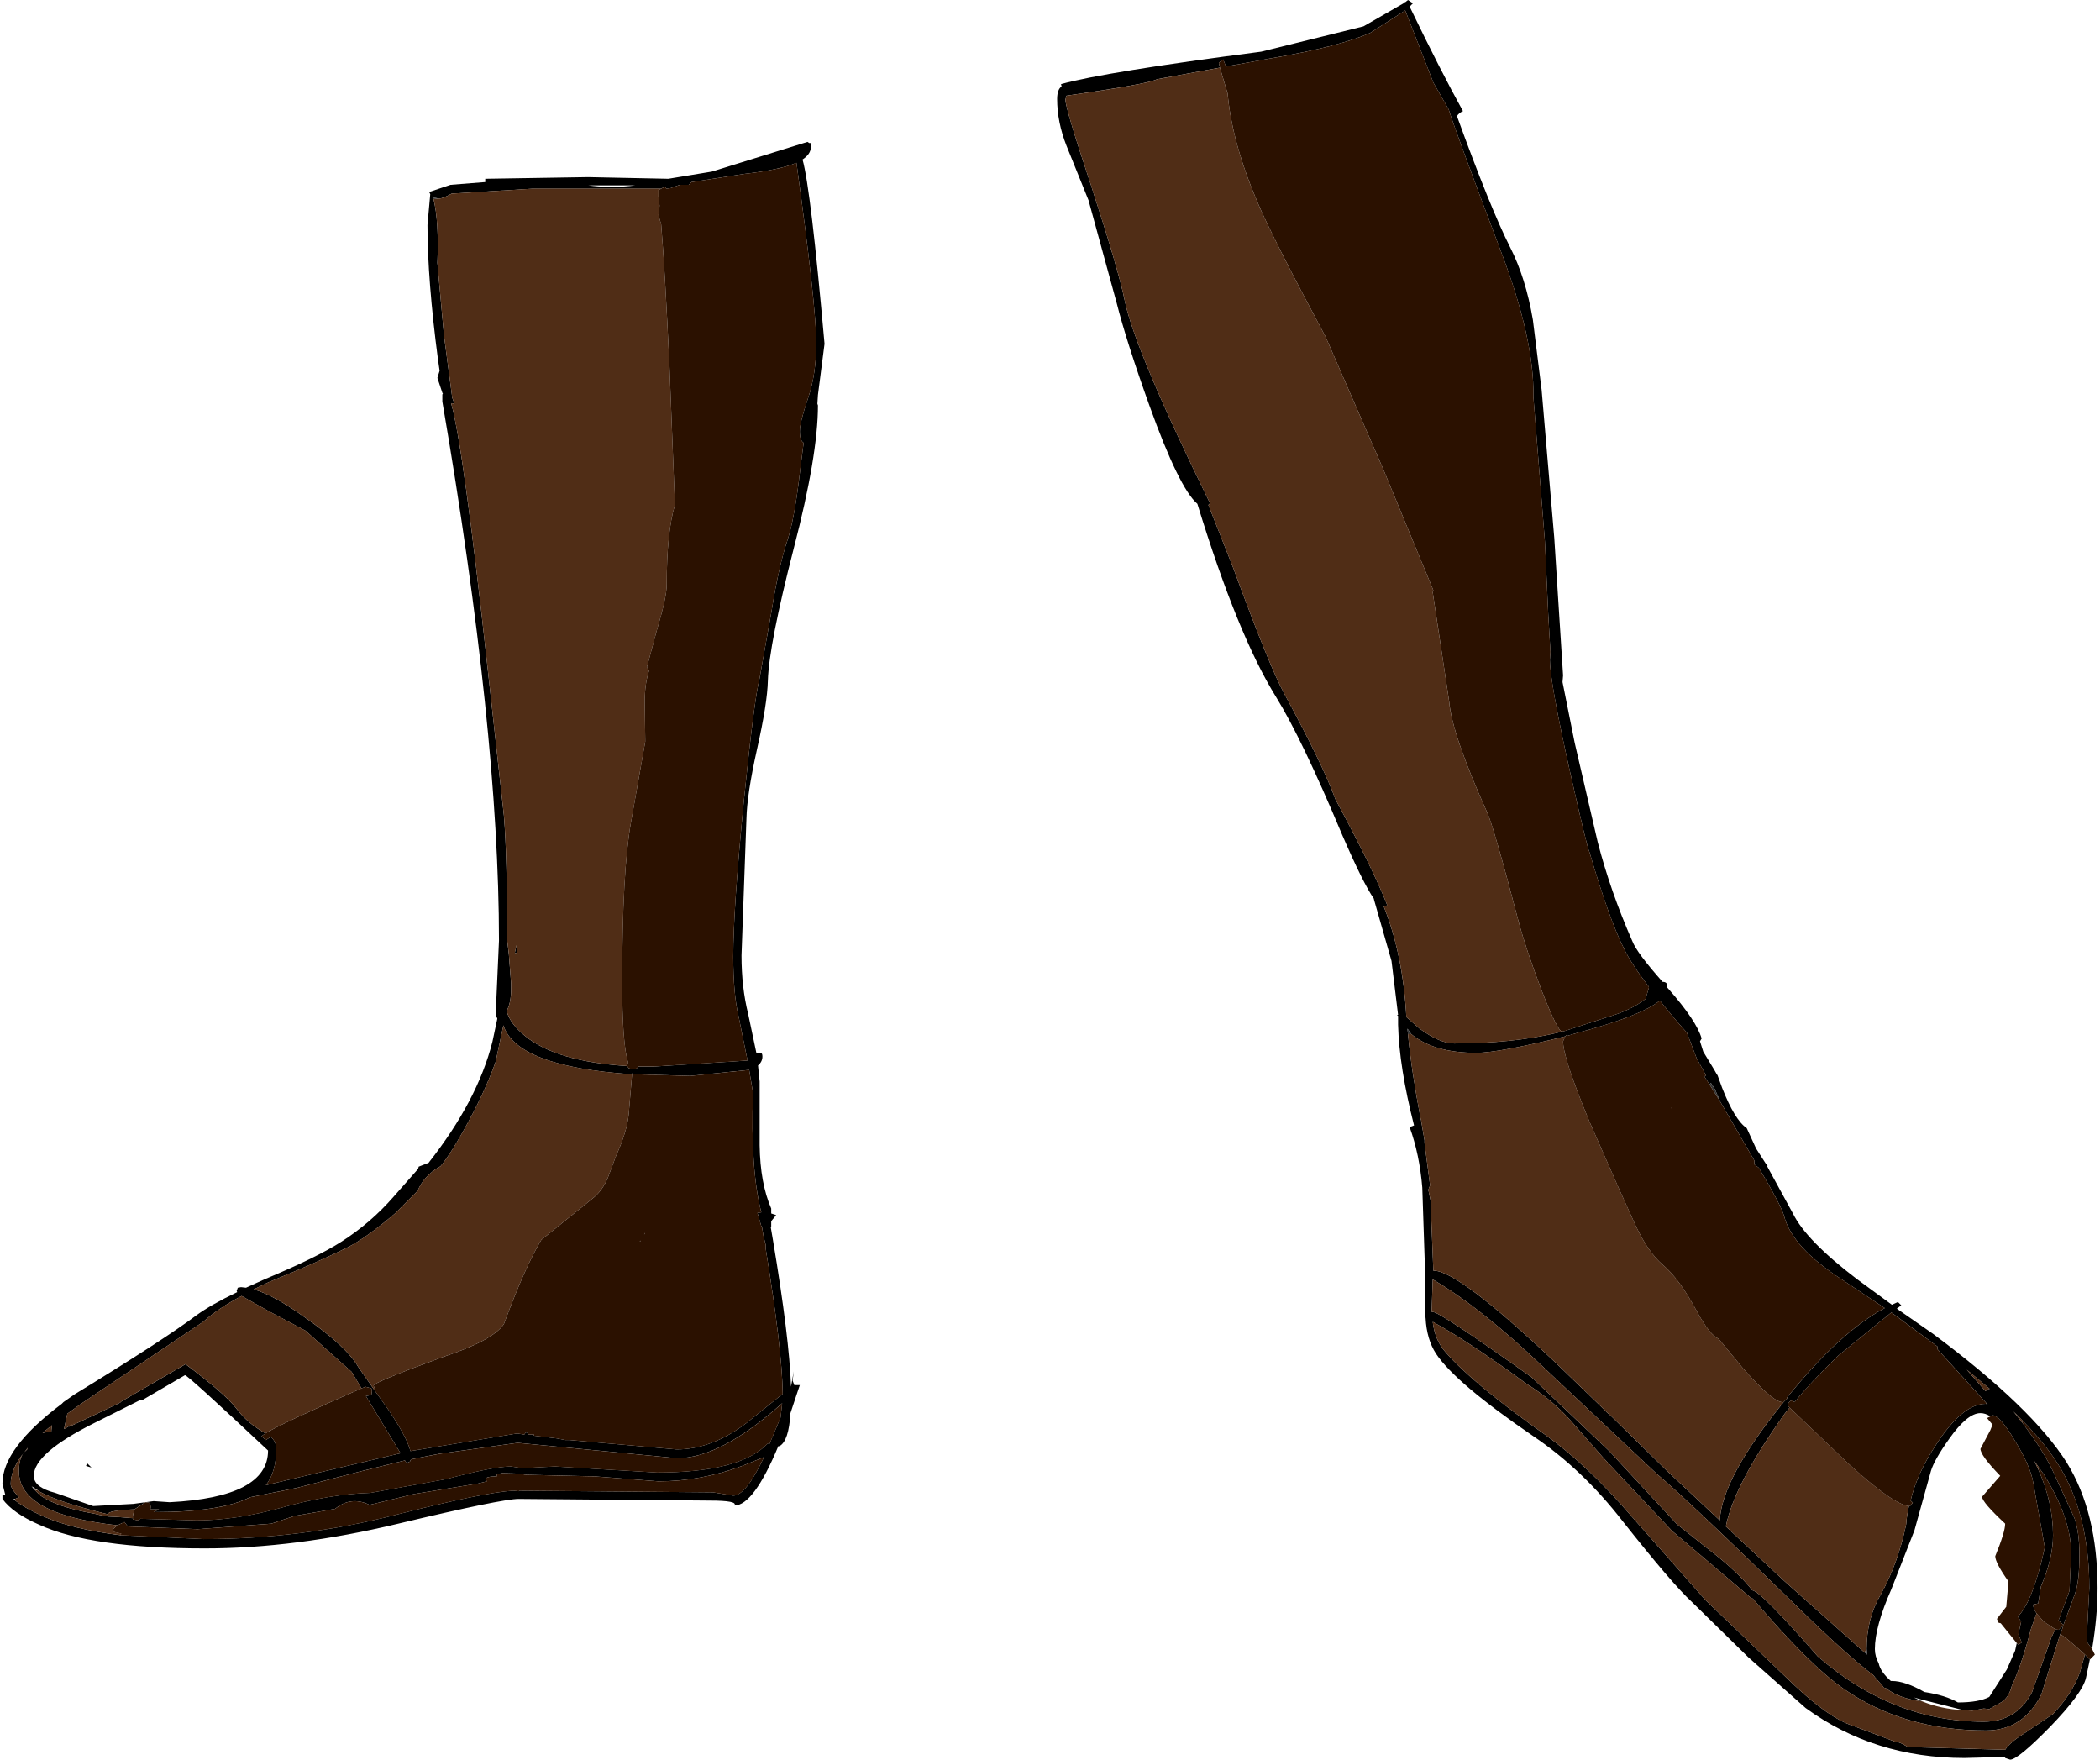 <?xml version="1.0" encoding="UTF-8" standalone="no"?>
<svg
   xmlns:dc="http://purl.org/dc/elements/1.1/"
   xmlns:cc="http://creativecommons.org/ns#"
   xmlns:rdf="http://www.w3.org/1999/02/22-rdf-syntax-ns#"
   xmlns:svg="http://www.w3.org/2000/svg"
   xmlns="http://www.w3.org/2000/svg"
   xmlns:sodipodi="http://sodipodi.sourceforge.net/DTD/sodipodi-0.dtd"
   xmlns:inkscape="http://www.inkscape.org/namespaces/inkscape"
   width="222px"
   height="186px"
   viewBox="0 0 222 186"
   version="1.1"
   id="svg11"
   sodipodi:docname="6.svg"
   inkscape:version="1.0.1 (0767f8302a, 2020-10-17)">
  <defs
     id="defs15" />
  <sodipodi:namedview
     pagecolor="#ffffff"
     bordercolor="#666666"
     borderopacity="1"
     objecttolerance="10"
     gridtolerance="10"
     guidetolerance="10"
     inkscape:pageopacity="0"
     inkscape:pageshadow="2"
     inkscape:window-width="1938"
     inkscape:window-height="1223"
     id="namedview13"
     showgrid="false"
     inkscape:zoom="3.8320626"
     inkscape:cx="113.64061"
     inkscape:cy="106.15683"
     inkscape:window-x="4105"
     inkscape:window-y="159"
     inkscape:window-maximized="0"
     inkscape:current-layer="svg11" />
  <path
     style="fill:#000000;fill-opacity:1;fill-rule:evenodd;stroke:none"
     d="m 85.711,15.406 v 0.176 c 0,0.465 -0.289,0.891 -0.871,1.281 0.582,2.051 1.355,8.547 2.324,19.477 l -0.695,5.406 -0.059,0.93 0.059,0.176 c 0,3.527 -0.855,8.566 -2.559,15.117 -1.746,6.785 -2.656,11.434 -2.734,13.953 -0.035,1.629 -0.426,4.07 -1.16,7.328 -0.699,3.141 -1.066,5.562 -1.105,7.266 l -0.523,14.48 c 0,2.246 0.234,4.301 0.699,6.16 l 0.871,4.129 h 0.117 l 0.348,0.059 c 0.117,-0.039 0.176,0.078 0.176,0.348 0,0.352 -0.156,0.66 -0.465,0.934 l 0.172,1.684 v 6.746 c 0.039,2.676 0.445,4.902 1.223,6.688 v 0.523 l 0.523,0.172 -0.523,0.641 v 0.582 h -0.059 l 0.23,1.336 c 1.164,6.938 1.805,12.133 1.922,15.582 l 0.289,-1.629 -0.117,0.988 0.176,0.469 h 0.582 l -0.352,1.043 -0.637,1.922 c -0.117,1.977 -0.504,3.137 -1.164,3.488 H 82.281 c -1.742,4.184 -3.293,6.277 -4.648,6.277 0.27,-0.348 -0.602,-0.523 -2.617,-0.523 L 54.844,158.441 c -1.203,0 -5.445,0.871 -12.73,2.613 -7.289,1.746 -14.109,2.617 -20.465,2.617 -8.023,0 -13.855,-0.832 -17.496,-2.5 -1.863,-0.812 -3.16,-1.723 -3.895,-2.73 v -0.465 H 0.547 L 0.258,156.812 c 0,-2.48 2.09,-5.293 6.277,-8.43 l 0.172,-0.176 1.164,-0.812 c 6.277,-3.84 10.582,-6.629 12.906,-8.375 1.008,-0.734 2.441,-1.551 4.301,-2.441 l -0.059,-0.117 0.117,-0.348 0.348,-0.059 0.523,0.059 1.918,-0.871 c 3.723,-1.551 6.453,-2.891 8.199,-4.012 2.055,-1.32 3.875,-2.891 5.465,-4.711 l 2.613,-2.965 0.059,-0.234 1.047,-0.406 c 3.449,-4.379 5.699,-8.645 6.746,-12.789 l 0.52,-2.445 -0.172,-0.465 L 52.75,99.426 c 0,-14.73 -1.996,-33.723 -5.988,-56.98 V 41.688 l 0.059,-0.059 -0.059,-0.113 -0.523,-1.57 0.234,-0.758 -0.176,-1.219 C 45.562,32.387 45.191,27.656 45.191,23.781 l 0.293,-3.258 -0.117,-0.23 2.266,-0.758 3.664,-0.289 V 18.898 L 62.168,18.723 70.656,18.898 75.246,18.141 85.363,15 l 0.176,0.117 h 0.172 v 0.289 m 79.527,93.613 0.234,-0.059 4.473,-1.453 c 1.629,-0.465 2.965,-1.105 4.012,-1.918 l 0.352,-1.164 v -0.117 c -1.242,-1.629 -2.113,-2.965 -2.617,-4.012 -1.047,-2.055 -2.266,-5.465 -3.664,-10.234 -0.152,-0.23 -0.871,-3.195 -2.148,-8.895 -1.359,-6.125 -2.035,-9.922 -2.035,-11.395 l 0.059,-0.875 -0.234,-4.012 -0.348,-7.617 -1.223,-15.348 c 0.078,-4.031 -1.062,-9.148 -3.43,-15.352 -3.215,-8.488 -5.055,-13.488 -5.52,-15 l -1.629,-2.848 -2.965,-7.617 -3.723,2.383 c -2.207,0.969 -5.695,1.859 -10.461,2.676 l -4.77,0.871 -0.289,-0.754 -0.465,0.348 0.117,0.523 -6.629,1.219 c -0.543,0.273 -2.441,0.66 -5.695,1.164 l -3.898,0.582 -0.113,0.406 c 0,0.621 0.91,3.664 2.73,9.129 1.938,5.969 3.121,10.02 3.547,12.152 0.734,3.527 3.738,10.66 9.012,21.395 l -0.176,0.176 2.617,6.629 c 2.594,7.055 4.398,11.492 5.406,13.316 2.75,5.074 4.555,8.797 5.406,11.16 2.672,4.965 4.496,8.684 5.465,11.164 -0.039,0.117 -0.156,0.176 -0.352,0.176 1.359,3.41 2.152,7.305 2.387,11.687 l 1.395,1.219 c 1.434,1.047 2.652,1.57 3.66,1.57 4.07,0 7.676,-0.367 10.812,-1.105 l 0.699,-0.172 m 55.691,66.398 -0.406,1.918 c -0.234,1.086 -1.512,2.832 -3.836,5.234 C 214.438,184.855 213.043,186 212.5,186 l -0.523,-0.176 -0.059,-0.113 -4.242,0.113 c -6.355,0 -11.957,-1.762 -16.801,-5.289 l -6.047,-5.352 -5.988,-5.871 c -1.355,-1.238 -3.797,-4.09 -7.324,-8.547 -2.828,-3.645 -5.969,-6.629 -9.418,-8.953 -5.5,-3.762 -8.93,-6.668 -10.289,-8.723 -0.656,-1.008 -1.027,-2.266 -1.105,-3.777 l -0.055,-0.293 v -4.652 l -0.293,-8.836 c -0.191,-2.324 -0.637,-4.457 -1.336,-6.395 l 0.465,-0.176 c -1.047,-4.109 -1.609,-7.656 -1.688,-10.641 v -0.93 l -0.113,-0.117 h 0.113 l -0.695,-5.699 -1.859,-6.512 v -0.055 c -0.777,-1.125 -1.902,-3.395 -3.375,-6.805 -2.828,-6.746 -5.152,-11.59 -6.973,-14.535 -2.715,-4.379 -5.484,-11.184 -8.316,-20.41 -1.277,-1.086 -2.965,-4.535 -5.055,-10.348 -1.629,-4.535 -2.793,-8.18 -3.488,-10.93 l -2.965,-10.816 -2.328,-5.758 c -0.656,-1.664 -0.988,-3.312 -0.988,-4.941 0,-0.656 0.156,-1.105 0.469,-1.336 l -0.059,-0.234 c 3.059,-0.852 10.113,-1.996 21.16,-3.43 l 10.812,-2.676 4.242,-2.441 V 0.234 h 0.176 L 148.844,0 l 0.523,0.348 -0.348,0.352 c 2.207,4.574 4.09,8.254 5.637,11.047 -0.27,0.113 -0.484,0.289 -0.637,0.523 2.363,6.512 4.242,11.145 5.637,13.895 1.086,2.133 1.883,4.672 2.387,7.617 l 0.93,7.441 1.336,15.641 0.93,14.535 -0.059,0.699 0.234,1.164 1.047,5.23 2.441,10.523 c 0.891,3.453 2.109,6.941 3.66,10.469 0.312,0.813 1.375,2.246 3.199,4.301 0.387,0 0.543,0.195 0.465,0.582 l 0.117,0.117 c 2.012,2.285 3.195,4.051 3.543,5.289 l -0.172,0.293 0.348,1.102 1.164,1.922 0.23,0.406 0.117,0.172 0.465,1.281 c 0.891,2.285 1.762,3.723 2.617,4.301 l 0.988,2.152 1.047,1.629 0.172,0.176 -0.059,0.055 2.734,5.004 c 0.93,1.898 3.176,4.203 6.742,6.918 l 3.723,2.73 0.637,-0.289 0.352,0.348 -0.469,0.352 3.84,2.672 c 6.977,5.195 11.684,9.73 14.125,13.605 2.172,3.527 3.254,7.949 3.254,13.258 0,1.977 -0.191,4.129 -0.578,6.453 l -0.582,-0.812 0.289,-5.641 c 0,-5.273 -1.121,-9.672 -3.371,-13.199 -0.891,-1.395 -2.094,-2.867 -3.605,-4.418 l -1.043,-1.047 0.871,1.105 c 1.551,2.055 2.652,3.797 3.312,5.23 l 2.266,4.945 c 0.352,1.008 0.523,2.285 0.523,3.836 0,1.898 -0.152,3.277 -0.465,4.129 l -1.219,3.312 -0.523,-0.465 1.16,-3.141 0.176,-3.953 c 0,-2.48 -0.969,-5.27 -2.906,-8.371 l -0.465,-0.641 -0.523,-0.754 0.406,0.871 c 1.047,2.324 1.57,4.652 1.57,6.977 0,1.629 -0.426,3.43 -1.277,5.406 l -0.293,1.805 -0.523,0.117 c 0,0.309 0.117,0.617 0.352,0.93 l -0.582,1.625 c -0.699,2.637 -1.375,4.652 -2.035,6.047 -0.195,0.777 -0.543,1.34 -1.047,1.688 l -1.336,0.758 -0.582,-0.059 -1.223,0.23 -0.93,-0.059 -4.359,-1.102 -0.871,-0.234 0.871,0.406 c -1.629,-0.191 -2.906,-0.656 -3.836,-1.395 l -0.234,-0.059 -0.059,-0.117 -0.871,-0.988 -0.117,-0.172 c -1.859,-1.398 -4.512,-3.781 -7.961,-7.152 -7.945,-7.754 -12.926,-12.461 -14.941,-14.129 l -11.801,-11.105 c -4.496,-4.305 -8.469,-7.461 -11.918,-9.477 l -0.117,3.371 v 0.059 h 0.117 c 0.504,0 3.992,2.305 10.465,6.918 l 8.195,7.793 7.152,7.73 4.477,3.547 c 1.547,1.281 2.711,2.426 3.484,3.434 0.621,0.074 2.93,2.402 6.918,6.977 5.273,4.613 11.125,6.918 17.559,6.918 2.324,0 4.031,-1.047 5.113,-3.141 l 2.035,-5.754 0.41,-0.875 0.348,0.059 0.523,-0.523 -0.234,0.758 -0.117,0.23 -0.348,1.105 -1.629,5.234 c -1.277,2.559 -3.234,3.836 -5.871,3.836 -5.812,0 -10.832,-1.473 -15.055,-4.418 -2.402,-1.668 -5.602,-4.848 -9.594,-9.535 h -0.113 l -8.43,-7.152 -7.27,-7.734 -3.312,-3.777 c -1.355,-1.551 -2.945,-2.887 -4.766,-4.012 -4.07,-2.984 -7.383,-5.176 -9.941,-6.57 0.156,1.316 0.621,2.402 1.395,3.254 1.977,2.25 5.465,5.137 10.465,8.664 2.984,2.133 6.027,5 9.125,8.605 l 7.852,8.895 9.414,9.016 c 2.48,2.324 4.516,3.738 6.105,4.242 l 4.477,1.688 c 0.309,0 0.773,0.191 1.395,0.582 l 10.289,0.289 c 0.312,-0.504 0.988,-1.086 2.035,-1.742 l 3.023,-2.035 c 1.355,-1.438 2.305,-2.91 2.848,-4.422 l 0.523,-1.859 0.523,0.523 m -154.633,-62.738 0.172,0.234 0.406,0.117 c 0.312,0 0.504,-0.098 0.582,-0.293 h 1.688 l 9.883,-0.637 -0.93,-4.594 c -0.391,-1.629 -0.582,-3.762 -0.582,-6.398 0,-3.293 0.367,-8.719 1.105,-16.277 0.734,-7.289 1.297,-11.668 1.684,-13.141 l 1.281,-7.211 c 0.504,-3.141 1.062,-5.621 1.684,-7.441 0.504,-1.551 0.949,-4.051 1.34,-7.5 l 0.348,-2.734 c -0.273,-0.156 -0.406,-0.562 -0.406,-1.219 0,-0.621 0.289,-1.785 0.871,-3.492 0.582,-1.703 0.871,-3.641 0.871,-5.812 0,-2.598 -0.695,-8.953 -2.094,-19.07 C 83,17.715 81.176,18.102 78.734,18.375 l -5.637,0.871 -0.293,0.289 H 71.875 l -0.988,0.352 -0.465,0.055 -0.059,-0.172 -0.406,0.117 v 0.055 H 56.355 L 47.75,20.465 c -0.621,0.352 -1.066,0.523 -1.336,0.523 L 45.773,20.875 l 0.059,0.172 c 0.387,1.551 0.523,3.801 0.406,6.746 l 0.699,7.676 0.871,6.57 0.234,0.637 -0.352,-0.059 c 0.855,2.988 2.133,12.27 3.84,27.852 l 1.742,15.758 c 0.234,2.867 0.348,7.27 0.348,13.199 l 0.176,1.453 0.234,3.082 v 0.637 c 0,0.934 -0.156,1.688 -0.469,2.27 0.234,0.891 0.875,1.762 1.922,2.617 2.207,1.82 5.812,2.887 10.812,3.195 m 114.406,1.922 -0.523,-0.816 0.172,-0.117 -0.988,-1.801 -1.043,-2.734 c -0.582,-0.617 -1.359,-1.527 -2.328,-2.73 l -0.523,-0.641 c -1.316,1.086 -4.242,2.23 -8.777,3.43 l -0.988,0.293 -0.059,-0.117 -0.172,0.176 c -4.691,1.16 -7.832,1.742 -9.418,1.742 -2.984,0 -5.273,-0.656 -6.859,-1.977 l -0.41,-0.582 0.059,0.582 c 0.234,2.52 0.68,5.504 1.34,8.953 l 0.055,0.176 v 0.059 l 0.352,2.035 v 0.289 l 0.582,4.422 v 0.055 l -0.176,0.469 0.23,1.102 0.293,7.328 v 0.117 h 0.059 c 1.703,0 5.93,3.176 12.672,9.535 l 4.941,4.766 0.699,0.699 0.348,0.289 5.988,5.875 5.578,5.23 c 0.156,-2.984 2.406,-7.152 6.746,-12.5 l 0.406,-0.406 -0.059,-0.059 c 3.758,-4.652 7.207,-7.812 10.348,-9.477 l -4.535,-3.023 c -3.488,-2.25 -5.523,-4.477 -6.102,-6.688 -0.195,-0.738 -1.086,-2.441 -2.676,-5.117 l -0.465,-0.348 v -0.406 l -3.605,-6.223 -0.578,-1.336 -0.41,-0.641 -0.172,0.117 M 210,148.324 204.828,142.625 v -0.289 l -1.57,-1.164 -3.312,-2.441 -5.582,4.535 c -1.938,1.859 -3.488,3.508 -4.652,4.941 l -0.23,-0.176 c -0.234,0 -0.406,0.176 -0.523,0.523 l 0.23,0.234 -0.52,0.641 c -3.566,5 -5.641,8.973 -6.223,11.918 l 6.164,5.754 8.484,7.559 0.293,0.234 -0.059,-0.582 c 0,-2.133 0.484,-4.031 1.453,-5.699 1.242,-2.207 2.152,-4.707 2.73,-7.5 0.039,-0.617 0.137,-1.258 0.293,-1.918 h 0.117 l 0.289,-0.348 -0.23,-0.234 c 0.465,-1.938 1.355,-3.895 2.672,-5.871 1.859,-2.906 3.625,-4.359 5.289,-4.359 l 0.176,0.059 L 210,148.324 m 0.234,-1.512 h 0.117 l -2.441,-2.035 1.977,2.266 0.348,-0.23 m 0.172,2.906 c -0.348,-0.234 -0.695,-0.348 -1.043,-0.348 -0.934,0 -2.035,0.91 -3.316,2.73 -1.047,1.473 -1.684,2.598 -1.918,3.375 l -1.742,6.277 -2.441,6.223 c -1.164,2.637 -1.746,4.746 -1.746,6.336 0,0.504 0.137,1.008 0.406,1.512 0.117,0.582 0.543,1.203 1.281,1.859 h 0.117 c 0.93,0 2.07,0.391 3.43,1.164 1.512,0.234 2.691,0.602 3.543,1.105 1.473,0 2.578,-0.195 3.316,-0.582 l 1.859,-2.906 0.871,-1.977 0.176,-0.816 0.172,0.176 0.352,-0.23 -0.352,-0.875 0.293,-1.336 -0.348,-0.523 c 1.082,-1.125 2.031,-3.566 2.848,-7.324 l -1.223,-6.863 c -0.23,-1.238 -0.891,-2.73 -1.977,-4.477 -1.047,-1.746 -1.82,-2.617 -2.324,-2.617 l -0.234,0.117 M 62.691,19.652 c 1.473,0.156 2.965,0.137 4.477,-0.059 h -5 l 0.523,0.059 M 38.219,146.754 l -1.047,-1.746 -4.883,-4.359 -3.953,-2.094 -2.793,-1.57 c -1.625,0.855 -2.984,1.766 -4.066,2.734 l -12.906,8.664 -1.453,1.047 -0.352,1.625 1.223,-0.695 c -0.234,0.113 -0.465,0.27 -0.699,0.465 2.172,-1.008 3.973,-1.863 5.406,-2.559 l 0.117,-0.117 6.801,-3.953 c 2.793,2.094 4.574,3.645 5.348,4.652 0.777,1.047 1.785,1.918 3.023,2.617 l 0.059,0.055 -0.406,0.293 0.465,0.406 0.523,-0.348 c 0.387,0.348 0.582,0.773 0.582,1.277 0,1.629 -0.367,2.906 -1.105,3.84 l 14.242,-3.375 -3.66,-6.047 0.578,-0.117 0.059,-0.406 -0.059,-0.289 -0.637,-0.176 -0.406,0.176 M 66.82,113.555 c -8.141,-0.543 -12.676,-2.27 -13.605,-5.176 l -0.812,3.836 c -0.777,2.211 -1.938,4.691 -3.488,7.445 -0.93,1.664 -1.727,2.887 -2.383,3.66 h -0.059 c -1.125,0.66 -1.898,1.512 -2.324,2.559 l -2.387,2.387 c -2.051,1.742 -3.738,2.945 -5.055,3.602 -2.016,1.008 -4.789,2.23 -8.316,3.664 l -1.566,0.758 c 1.395,0.387 3.195,1.375 5.406,2.965 2.906,2.016 4.785,3.758 5.637,5.23 l 1.746,2.5 1.453,2.035 c 1.277,1.902 2.055,3.355 2.324,4.363 l 11.277,-1.863 0.758,0.117 0.113,-0.172 0.117,-0.059 h 0.059 l 0.117,0.23 h 0.641 l -0.059,0.117 2.441,0.289 0.93,0.176 H 60.25 l 11.277,0.988 c 2.48,0 4.941,-0.93 7.383,-2.789 l 3.836,-3.082 c -0.039,-3.102 -0.637,-8.219 -1.801,-15.352 v -0.406 l -0.234,-0.93 -0.172,-1.047 h -0.059 l -0.406,-1.395 0.406,-0.059 c -0.777,-3.062 -1.066,-7.27 -0.871,-12.617 l -0.41,-2.441 -6.219,0.637 -5.988,-0.172 -0.117,-0.176 -0.055,0.176 M 54.438,100.645 l 0.23,-0.988 -0.059,1.047 -0.172,0.059 v -0.117 m 13.719,29.77 -0.059,0.059 0.059,-0.172 v 0.113 m -0.523,0.816 0.059,-0.117 v 0.117 h -0.059 m -54.879,31.047 8.777,0.406 c 6.859,0 13.625,-0.852 20.289,-2.559 6.242,-1.59 10.387,-2.441 12.441,-2.559 l 0.582,0.059 0.059,-0.059 20.461,0.176 2.152,0.348 c 0.891,0 1.977,-1.355 3.254,-4.07 l -2.324,0.934 c -2.906,1.082 -5.852,1.625 -8.836,1.625 l -6.742,-0.523 -7.328,-0.172 -0.578,-0.117 -1.863,-0.059 -0.578,0.117 v 0.23 c -0.738,0 -1.145,0.098 -1.223,0.293 l 0.176,0.23 -0.93,0.234 -6.746,1.105 -4.766,1.16 -0.059,-0.055 c -1.277,-0.582 -2.461,-0.43 -3.547,0.465 l -4.301,0.754 -2.441,0.812 -7.789,0.582 -7.383,-0.289 -0.352,-0.465 -0.754,0.348 C 5.469,160.457 2,158.555 2,155.531 c 0,-0.852 0.156,-1.492 0.465,-1.918 -0.891,1.164 -1.336,2.25 -1.336,3.258 0,0.309 0.289,0.773 0.871,1.395 l -0.406,0.176 H 1.418 l 0.117,0.113 c 0.734,0.582 1.762,1.164 3.082,1.746 2.016,0.891 4.727,1.551 8.137,1.977 m 1.281,-1.801 v 0.113 l 0.523,0.117 0.289,-0.172 5.93,0.172 c 2.75,0 5.734,-0.445 8.953,-1.336 3.449,-0.969 6.586,-1.492 9.418,-1.57 l 8.02,-1.453 c 3.336,-0.891 5.621,-1.34 6.863,-1.34 l 1.16,0.176 3.488,-0.176 10.754,0.641 c 5.891,0 9.805,-1.027 11.742,-3.082 l 0.176,0.059 0.117,-0.289 1.047,-2.5 0.172,-1.512 c -4.34,3.875 -8.039,5.812 -11.102,5.812 l -16.859,-1.629 -8.312,1.164 -2.965,0.582 -0.117,0.234 -0.348,0.172 -0.176,-0.289 -4.707,1.16 -6.746,1.746 -4.941,0.988 c -2.051,1.047 -5.441,1.57 -10.172,1.57 l 0.582,-0.293 h -0.93 l 0.059,-0.289 -0.176,-0.406 -0.406,-0.059 -1.164,0.754 c -1.898,0.078 -2.828,0.254 -2.789,0.523 C 7.93,159.215 5.488,158.402 4.094,157.625 l -0.117,-0.113 -0.641,-0.41 0.293,0.352 0.582,0.578 c 1.16,0.855 3.098,1.512 5.812,1.98 l 0.465,0.113 0.93,0.176 1.164,0.059 1.453,0.117 m 1.043,-12.504 h -0.23 l -4.883,2.445 c -4.266,2.129 -6.395,3.992 -6.395,5.582 0,0.812 0.754,1.414 2.266,1.801 l 4.012,1.395 4.242,-0.23 2.152,-0.293 1.688,0.117 c 6.938,-0.348 10.406,-2.172 10.406,-5.465 -5.66,-5.312 -8.586,-7.965 -8.781,-7.965 l -4.477,2.613 m -2.383,0.293 0.059,-0.059 -0.059,0.059 M 4.5,151.465 l 0.641,-0.117 0.289,0.059 v -0.176 L 5.488,150.648 4.5,151.465 m 2.789,-0.641 -0.23,0.172 0.23,-0.172 m -4.707,2.672 0.289,-0.289 0.059,-0.176 -0.348,0.465 m 7.09,1.629 -0.578,-0.172 0.113,-0.293 0.465,0.465"
     id="path2" />
  <path
     style="fill:#333333;fill-opacity:1;fill-rule:evenodd;stroke:none"
     d="m 45.832,21.047 -0.059,-0.172 0.641,0.113 -0.582,0.059 m 134.871,93.555 0.172,-0.117 0.41,0.641 0.578,1.336 -1.16,-1.859 m -31.859,-5.293 -0.059,-0.582 0.41,0.582 h -0.352 m 27.906,7.965 -0.059,-0.172 0.059,-0.059 v 0.23 m 33.191,31.109 0.059,-0.059 0.117,0.117 -0.176,-0.059 m -12.848,26.277 0.234,-0.348 0.059,0.582 -0.293,-0.234"
     id="path4" />
  <path
     style="fill:#502d16;fill-opacity:1;fill-rule:evenodd;stroke:none"
     d="m 165.238,109.02 -0.699,0.172 c -3.137,0.738 -6.742,1.105 -10.812,1.105 -1.008,0 -2.227,-0.523 -3.66,-1.57 l -1.395,-1.219 c -0.234,-4.383 -1.027,-8.277 -2.387,-11.687 0.195,0 0.312,-0.059 0.352,-0.176 -0.969,-2.48 -2.793,-6.199 -5.465,-11.164 -0.852,-2.363 -2.656,-6.086 -5.406,-11.16 -1.008,-1.824 -2.812,-6.262 -5.406,-13.316 l -2.617,-6.629 0.176,-0.176 c -5.273,-10.734 -8.277,-17.867 -9.012,-21.395 -0.426,-2.133 -1.609,-6.184 -3.547,-12.152 -1.82,-5.465 -2.73,-8.508 -2.73,-9.129 l 0.113,-0.406 3.898,-0.582 c 3.254,-0.504 5.152,-0.891 5.695,-1.164 l 6.629,-1.219 0.812,2.73 c 0.309,3.453 1.355,7.27 3.141,11.457 1.082,2.559 3.484,7.305 7.207,14.242 l 6.105,14.016 5.289,12.789 -0.059,0.234 1.742,11.57 c 0.195,2.285 1.531,6.184 4.012,11.688 0.465,1.008 1.57,4.844 3.316,11.512 0.504,1.898 1.297,4.281 2.383,7.152 1.16,2.984 1.898,4.477 2.207,4.477 h 0.117 m 55.168,65.875 -0.523,1.859 c -0.543,1.512 -1.492,2.984 -2.848,4.422 l -3.023,2.035 c -1.047,0.656 -1.723,1.238 -2.035,1.742 l -10.289,-0.289 c -0.621,-0.391 -1.086,-0.582 -1.395,-0.582 l -4.477,-1.688 c -1.59,-0.504 -3.625,-1.918 -6.105,-4.242 l -9.414,-9.016 -7.852,-8.895 c -3.098,-3.605 -6.141,-6.473 -9.125,-8.605 -5,-3.527 -8.488,-6.414 -10.465,-8.664 -0.773,-0.852 -1.238,-1.938 -1.395,-3.254 2.559,1.395 5.871,3.586 9.941,6.57 1.82,1.125 3.41,2.461 4.766,4.012 l 3.312,3.777 7.27,7.734 8.43,7.152 h 0.113 c 3.992,4.688 7.191,7.867 9.594,9.535 4.223,2.945 9.242,4.418 15.055,4.418 2.637,0 4.594,-1.277 5.871,-3.836 l 1.629,-5.234 0.348,-1.105 c 0.352,0.156 1.223,0.875 2.617,2.152 m -3.137,-2.676 -0.41,0.875 -2.035,5.754 c -1.082,2.094 -2.789,3.141 -5.113,3.141 -6.434,0 -12.285,-2.305 -17.559,-6.918 -3.988,-4.574 -6.297,-6.902 -6.918,-6.977 -0.773,-1.008 -1.938,-2.152 -3.484,-3.434 l -4.477,-3.547 -7.152,-7.73 -8.195,-7.793 c -6.473,-4.613 -9.961,-6.918 -10.465,-6.918 h -0.117 v -0.059 l 0.117,-3.371 c 3.449,2.016 7.422,5.172 11.918,9.477 l 11.801,11.105 c 2.016,1.668 6.996,6.375 14.941,14.129 3.449,3.371 6.102,5.754 7.961,7.152 l 0.117,0.172 0.871,0.988 0.059,0.117 0.234,0.059 c 0.93,0.738 2.207,1.203 3.836,1.395 1.316,0.543 2.77,0.855 4.359,0.93 l 0.93,0.059 1.223,-0.23 0.582,0.059 1.336,-0.758 c 0.504,-0.348 0.852,-0.91 1.047,-1.688 0.66,-1.395 1.336,-3.41 2.035,-6.047 l 0.582,-1.625 0.754,0.871 1.223,0.812 m -1.805,-16.918 -0.406,-0.871 0.523,0.754 -0.117,0.117 m -1.742,-5 -0.871,-1.105 1.043,1.047 -0.172,0.059 M 69.957,19.941 69.609,20.059 v 0.758 l 0.117,0.93 -0.117,0.988 0.289,0.988 c 0.273,3.293 0.562,8.293 0.875,15 L 71.352,53.375 c -0.578,1.898 -0.871,4.711 -0.871,8.43 0,0.895 -0.348,2.5 -1.047,4.828 L 68.387,70.527 68.621,70.875 C 68.312,71.809 68.156,72.91 68.156,74.191 l 0.059,4.188 -1.512,8.547 c -0.621,3.449 -0.93,9.09 -0.93,16.918 0,4.34 0.211,7.172 0.637,8.488 l -0.113,0.293 v 0.055 c -5,-0.309 -8.605,-1.375 -10.812,-3.195 -1.047,-0.855 -1.688,-1.727 -1.922,-2.617 0.312,-0.582 0.469,-1.336 0.469,-2.27 v -0.637 l -0.234,-3.082 -0.176,-1.453 c 0,-5.93 -0.113,-10.332 -0.348,-13.199 L 51.531,70.469 C 49.824,54.887 48.547,45.605 47.691,42.617 l 0.352,0.059 L 47.809,42.039 46.938,35.469 46.238,27.793 c 0.117,-2.945 -0.02,-5.195 -0.406,-6.746 l 0.582,-0.059 c 0.27,0 0.715,-0.172 1.336,-0.523 L 56.355,19.941 H 69.957 M 188.551,148.207 c -4.34,5.348 -6.59,9.516 -6.746,12.5 l -5.578,-5.23 -5.988,-5.875 -0.348,-0.289 -0.699,-0.699 -4.941,-4.766 c -6.742,-6.359 -10.969,-9.535 -12.672,-9.535 h -0.059 v -0.117 l -0.293,-7.328 -0.23,-1.102 0.176,-0.469 v -0.055 l -0.582,-4.422 v -0.289 l -0.352,-2.035 v -0.059 l -0.055,-0.176 c -0.66,-3.449 -1.105,-6.434 -1.34,-8.953 h 0.352 c 1.586,1.32 3.875,1.977 6.859,1.977 1.586,0 4.727,-0.582 9.418,-1.742 l -0.234,0.523 c 0,1.16 0.93,3.992 2.789,8.488 l 3.199,7.266 1.684,3.723 c 0.895,1.898 1.844,3.277 2.852,4.129 1.199,1.008 2.441,2.711 3.719,5.117 0.852,1.551 1.59,2.461 2.211,2.73 l 2.441,2.965 c 2.168,2.48 3.602,3.723 4.301,3.723 h 0.117 m 0.637,0.582 6.164,5.871 c 3.18,2.906 5.328,4.418 6.453,4.535 -0.156,0.66 -0.254,1.301 -0.293,1.918 -0.578,2.793 -1.488,5.293 -2.73,7.5 -0.969,1.668 -1.453,3.566 -1.453,5.699 l -0.234,0.348 -8.484,-7.559 -6.164,-5.754 c 0.582,-2.945 2.656,-6.918 6.223,-11.918 l 0.52,-0.641 m 21.047,-1.977 -0.348,0.23 -1.977,-2.266 2.441,2.035 h -0.117 m -182.191,4.707 -0.059,-0.055 c -1.238,-0.699 -2.246,-1.57 -3.023,-2.617 -0.773,-1.008 -2.555,-2.559 -5.348,-4.652 l -6.801,3.953 -0.117,0.117 c -1.434,0.695 -3.234,1.551 -5.406,2.559 0.234,-0.195 0.465,-0.352 0.699,-0.465 l -1.223,0.695 0.352,-1.625 1.453,-1.047 12.906,-8.664 c 1.082,-0.969 2.441,-1.879 4.066,-2.734 l 2.793,1.57 3.953,2.094 4.883,4.359 1.047,1.746 c -5.66,2.48 -9.051,4.07 -10.176,4.766 m 11.57,-4.535 -1.746,-2.5 c -0.852,-1.473 -2.73,-3.215 -5.637,-5.23 -2.211,-1.59 -4.012,-2.578 -5.406,-2.965 l 1.566,-0.758 c 3.527,-1.434 6.301,-2.656 8.316,-3.664 1.316,-0.656 3.004,-1.859 5.055,-3.602 l 2.387,-2.387 c 0.426,-1.047 1.199,-1.898 2.324,-2.559 h 0.059 c 0.656,-0.773 1.453,-1.996 2.383,-3.66 1.551,-2.754 2.711,-5.234 3.488,-7.445 l 0.812,-3.836 c 0.93,2.906 5.465,4.633 13.605,5.176 l -0.352,4.184 c -0.113,1.242 -0.562,2.715 -1.336,4.422 l -0.871,2.324 c -0.387,0.93 -0.93,1.668 -1.629,2.211 l -5.406,4.359 c -1.164,1.938 -2.48,4.902 -3.953,8.895 -0.773,1.164 -2.926,2.328 -6.453,3.488 -4.883,1.785 -7.324,2.793 -7.324,3.023 l 0.176,0.469 -0.059,0.055 M 54.438,100.645 v 0.117 l 0.172,-0.059 0.059,-1.047 -0.23,0.988 m -42.031,60.586 -0.465,0.406 0.117,0.293 0.754,0.172 -0.059,0.176 C 9.344,161.852 6.633,161.191 4.617,160.301 3.297,159.719 2.27,159.137 1.535,158.555 L 1.594,158.441 2,158.266 c -0.582,-0.621 -0.871,-1.086 -0.871,-1.395 0,-1.008 0.445,-2.094 1.336,-3.258 C 2.156,154.039 2,154.68 2,155.531 c 0,3.023 3.469,4.926 10.406,5.699 m 1.801,-1.688 -0.172,0.699 v 0.234 l -1.453,-0.117 -1.164,-0.059 -0.93,-0.176 -0.465,-0.113 c -2.715,-0.469 -4.652,-1.125 -5.812,-1.98 l -0.582,-0.578 0.348,0.059 0.117,0.113 c 1.395,0.777 3.836,1.59 7.324,2.441 -0.039,-0.27 0.891,-0.445 2.789,-0.523 M 4.5,151.465 l 0.988,-0.816 -0.059,0.582 v 0.176 L 5.141,151.348 4.5,151.465 m -1.918,2.031 0.348,-0.465 -0.059,0.176 -0.289,0.289"
     id="path6" />
  <path
     style="fill:#2b1100;fill-opacity:1;fill-rule:evenodd;stroke:none"
     d="m 128.965,7.152 -0.117,-0.523 0.465,-0.348 0.289,0.754 4.77,-0.871 c 4.766,-0.816 8.254,-1.707 10.461,-2.676 l 3.723,-2.383 2.965,7.617 1.629,2.848 c 0.465,1.512 2.305,6.512 5.52,15 2.367,6.203 3.508,11.32 3.43,15.352 l 1.223,15.348 0.348,7.617 0.234,4.012 -0.059,0.875 c 0,1.473 0.676,5.27 2.035,11.395 1.277,5.699 1.996,8.664 2.148,8.895 1.398,4.77 2.617,8.18 3.664,10.234 0.504,1.047 1.375,2.383 2.617,4.012 v 0.117 l -0.352,1.164 c -1.047,0.812 -2.383,1.453 -4.012,1.918 l -4.473,1.453 -0.234,0.059 h -0.117 c -0.309,0 -1.047,-1.492 -2.207,-4.477 -1.086,-2.871 -1.879,-5.254 -2.383,-7.152 -1.746,-6.668 -2.852,-10.504 -3.316,-11.512 -2.48,-5.504 -3.816,-9.402 -4.012,-11.688 l -1.742,-11.57 0.059,-0.234 -5.289,-12.789 -6.105,-14.016 c -3.723,-6.938 -6.125,-11.684 -7.207,-14.242 -1.785,-4.188 -2.832,-8.004 -3.141,-11.457 l -0.812,-2.73 m 92.199,167.16 0.289,0.582 -0.523,0.523 -0.523,-0.523 c -1.395,-1.277 -2.266,-1.996 -2.617,-2.152 l 0.117,-0.23 0.234,-0.758 -0.523,0.523 -0.348,-0.059 -1.223,-0.812 -0.754,-0.871 c -0.234,-0.312 -0.352,-0.621 -0.352,-0.93 l 0.523,-0.117 0.293,-1.805 c 0.852,-1.977 1.277,-3.777 1.277,-5.406 0,-2.324 -0.523,-4.652 -1.57,-6.977 l 0.117,-0.117 0.465,0.641 c 1.938,3.102 2.906,5.891 2.906,8.371 l -0.176,3.953 -1.16,3.141 0.523,0.465 1.219,-3.312 c 0.312,-0.852 0.465,-2.23 0.465,-4.129 0,-1.551 -0.172,-2.828 -0.523,-3.836 l -2.266,-4.945 c -0.66,-1.434 -1.762,-3.176 -3.312,-5.23 l 0.172,-0.059 c 1.512,1.551 2.715,3.023 3.605,4.418 2.25,3.527 3.371,7.926 3.371,13.199 l -0.289,5.641 0.582,0.812 M 69.957,19.941 v -0.055 l 0.406,-0.117 0.059,0.172 0.465,-0.055 0.988,-0.352 h 0.93 L 73.098,19.246 78.734,18.375 C 81.176,18.102 83,17.715 84.199,17.211 c 1.398,10.117 2.094,16.473 2.094,19.07 0,2.172 -0.289,4.109 -0.871,5.812 -0.582,1.707 -0.871,2.871 -0.871,3.492 0,0.656 0.133,1.062 0.406,1.219 l -0.348,2.734 c -0.391,3.449 -0.836,5.949 -1.34,7.5 -0.621,1.82 -1.18,4.301 -1.684,7.441 l -1.281,7.211 c -0.387,1.473 -0.949,5.852 -1.684,13.141 -0.738,7.559 -1.105,12.984 -1.105,16.277 0,2.637 0.191,4.77 0.582,6.398 l 0.93,4.594 -9.883,0.637 h -1.688 c -0.078,0.195 -0.27,0.293 -0.582,0.293 l -0.406,-0.117 -0.172,-0.234 v -0.055 l 0.113,-0.293 c -0.426,-1.316 -0.637,-4.148 -0.637,-8.488 0,-7.828 0.309,-13.469 0.93,-16.918 l 1.512,-8.547 -0.059,-4.188 c 0,-1.281 0.156,-2.383 0.465,-3.316 l -0.234,-0.348 1.047,-3.895 c 0.699,-2.328 1.047,-3.934 1.047,-4.828 0,-3.719 0.293,-6.531 0.871,-8.43 L 70.773,38.723 c -0.312,-6.707 -0.602,-11.707 -0.875,-15 l -0.289,-0.988 0.117,-0.988 -0.117,-0.93 v -0.758 l 0.348,-0.117 m 95.516,89.602 0.172,-0.176 0.059,0.117 0.988,-0.293 c 4.535,-1.199 7.461,-2.344 8.777,-3.43 l 0.523,0.641 c 0.969,1.203 1.746,2.113 2.328,2.73 l 1.043,2.734 0.988,1.801 -0.172,0.117 0.523,0.816 1.16,1.859 3.605,6.223 v 0.406 l 0.465,0.348 c 1.59,2.676 2.48,4.379 2.676,5.117 0.578,2.211 2.613,4.438 6.102,6.688 l 4.535,3.023 c -3.141,1.664 -6.59,4.824 -10.348,9.477 l 0.059,0.059 -0.406,0.406 h -0.117 c -0.699,0 -2.133,-1.242 -4.301,-3.723 l -2.441,-2.965 c -0.621,-0.27 -1.359,-1.18 -2.211,-2.73 -1.277,-2.406 -2.52,-4.109 -3.719,-5.117 -1.008,-0.852 -1.957,-2.23 -2.852,-4.129 l -1.684,-3.723 -3.199,-7.266 c -1.859,-4.496 -2.789,-7.328 -2.789,-8.488 l 0.234,-0.523 m 11.277,7.73 v -0.23 l -0.059,0.059 0.059,0.172 m 12.438,31.516 -0.23,-0.234 c 0.117,-0.348 0.289,-0.523 0.523,-0.523 l 0.23,0.176 c 1.164,-1.434 2.715,-3.082 4.652,-4.941 l 5.582,-4.535 3.312,2.441 1.57,1.164 v 0.289 l 5.172,5.699 -0.059,0.059 c -1.664,0 -3.43,1.453 -5.289,4.359 -1.316,1.977 -2.207,3.934 -2.672,5.871 l 0.23,0.234 -0.289,0.348 h -0.117 c -1.125,-0.117 -3.273,-1.629 -6.453,-4.535 l -6.164,-5.871 m 24.012,24.883 -1.688,-2.09 -0.23,-0.059 -0.176,-0.406 0.988,-1.281 0.234,-2.676 c -0.934,-1.316 -1.398,-2.207 -1.398,-2.672 0.699,-1.707 1.047,-2.852 1.047,-3.434 -1.625,-1.512 -2.441,-2.461 -2.441,-2.848 L 211.453,156 c -1.395,-1.438 -2.09,-2.387 -2.09,-2.852 l 1.043,-1.977 0.234,-0.582 -0.582,-0.695 0.348,-0.176 0.234,-0.117 c 0.504,0 1.277,0.871 2.324,2.617 1.086,1.746 1.746,3.238 1.977,4.477 l 1.223,6.863 c -0.816,3.758 -1.766,6.199 -2.848,7.324 l 0.348,0.523 -0.293,1.336 0.352,0.875 -0.352,0.23 -0.172,-0.176 M 28.043,151.52 c 1.125,-0.695 4.516,-2.285 10.176,-4.766 l 0.406,-0.176 0.637,0.176 0.059,0.289 -0.059,0.406 -0.578,0.117 3.66,6.047 -14.242,3.375 c 0.738,-0.934 1.105,-2.211 1.105,-3.84 0,-0.504 -0.195,-0.93 -0.582,-1.277 l -0.523,0.348 -0.465,-0.406 0.406,-0.293 m 11.57,-4.535 0.059,-0.055 -0.176,-0.469 c 0,-0.23 2.441,-1.238 7.324,-3.023 3.527,-1.16 5.68,-2.324 6.453,-3.488 1.473,-3.992 2.789,-6.957 3.953,-8.895 l 5.406,-4.359 c 0.699,-0.543 1.242,-1.281 1.629,-2.211 l 0.871,-2.324 c 0.773,-1.707 1.223,-3.18 1.336,-4.422 l 0.352,-4.184 0.055,-0.176 0.117,0.176 5.988,0.172 6.219,-0.637 0.41,2.441 c -0.195,5.348 0.094,9.555 0.871,12.617 l -0.406,0.059 0.406,1.395 h 0.059 l 0.172,1.047 0.234,0.93 v 0.406 c 1.164,7.133 1.762,12.25 1.801,15.352 l -3.836,3.082 c -2.441,1.859 -4.902,2.789 -7.383,2.789 L 60.25,152.219 h -0.465 l -0.93,-0.176 -2.441,-0.289 0.059,-0.117 h -0.641 l -0.117,-0.23 h -0.059 l -0.117,0.059 -0.113,0.172 -0.758,-0.117 -11.277,1.863 c -0.27,-1.008 -1.047,-2.461 -2.324,-4.363 l -1.453,-2.035 m -27.207,14.246 0.754,-0.348 0.352,0.465 7.383,0.289 7.789,-0.582 2.441,-0.812 4.301,-0.754 c 1.086,-0.895 2.27,-1.047 3.547,-0.465 l 0.059,0.055 4.766,-1.16 6.746,-1.105 0.93,-0.234 -0.176,-0.23 c 0.078,-0.195 0.484,-0.293 1.223,-0.293 v -0.23 l 0.578,-0.117 1.863,0.059 0.578,0.117 7.328,0.172 6.742,0.523 c 2.984,0 5.93,-0.543 8.836,-1.625 l 2.324,-0.934 c -1.277,2.715 -2.363,4.07 -3.254,4.07 l -2.152,-0.348 -20.461,-0.176 -0.059,0.059 -0.582,-0.059 c -2.055,0.117 -6.199,0.969 -12.441,2.559 -6.664,1.707 -13.43,2.559 -20.289,2.559 l -8.777,-0.406 0.059,-0.176 -0.754,-0.172 -0.117,-0.293 0.465,-0.406 m 55.227,-30 h 0.059 v -0.117 l -0.059,0.117 m 0.523,-0.816 v -0.113 l -0.059,0.172 0.059,-0.059 m -53.949,29.129 1.164,-0.754 0.406,0.059 0.176,0.406 -0.059,0.289 h 0.93 l -0.582,0.293 c 4.73,0 8.121,-0.523 10.172,-1.57 l 4.941,-0.988 6.746,-1.746 4.707,-1.16 0.176,0.289 0.348,-0.172 0.117,-0.234 2.965,-0.582 8.312,-1.164 16.859,1.629 c 3.062,0 6.762,-1.938 11.102,-5.812 l -0.172,1.512 -1.047,2.5 -0.117,0.289 -0.176,-0.059 c -1.938,2.055 -5.852,3.082 -11.742,3.082 l -10.754,-0.641 -3.488,0.176 -1.16,-0.176 c -1.242,0 -3.527,0.449 -6.863,1.34 l -8.02,1.453 c -2.832,0.078 -5.969,0.602 -9.418,1.57 -3.219,0.891 -6.203,1.336 -8.953,1.336 l -5.93,-0.172 -0.289,0.172 -0.523,-0.117 v -0.348 l 0.172,-0.699"
     id="path8" />
</svg>
